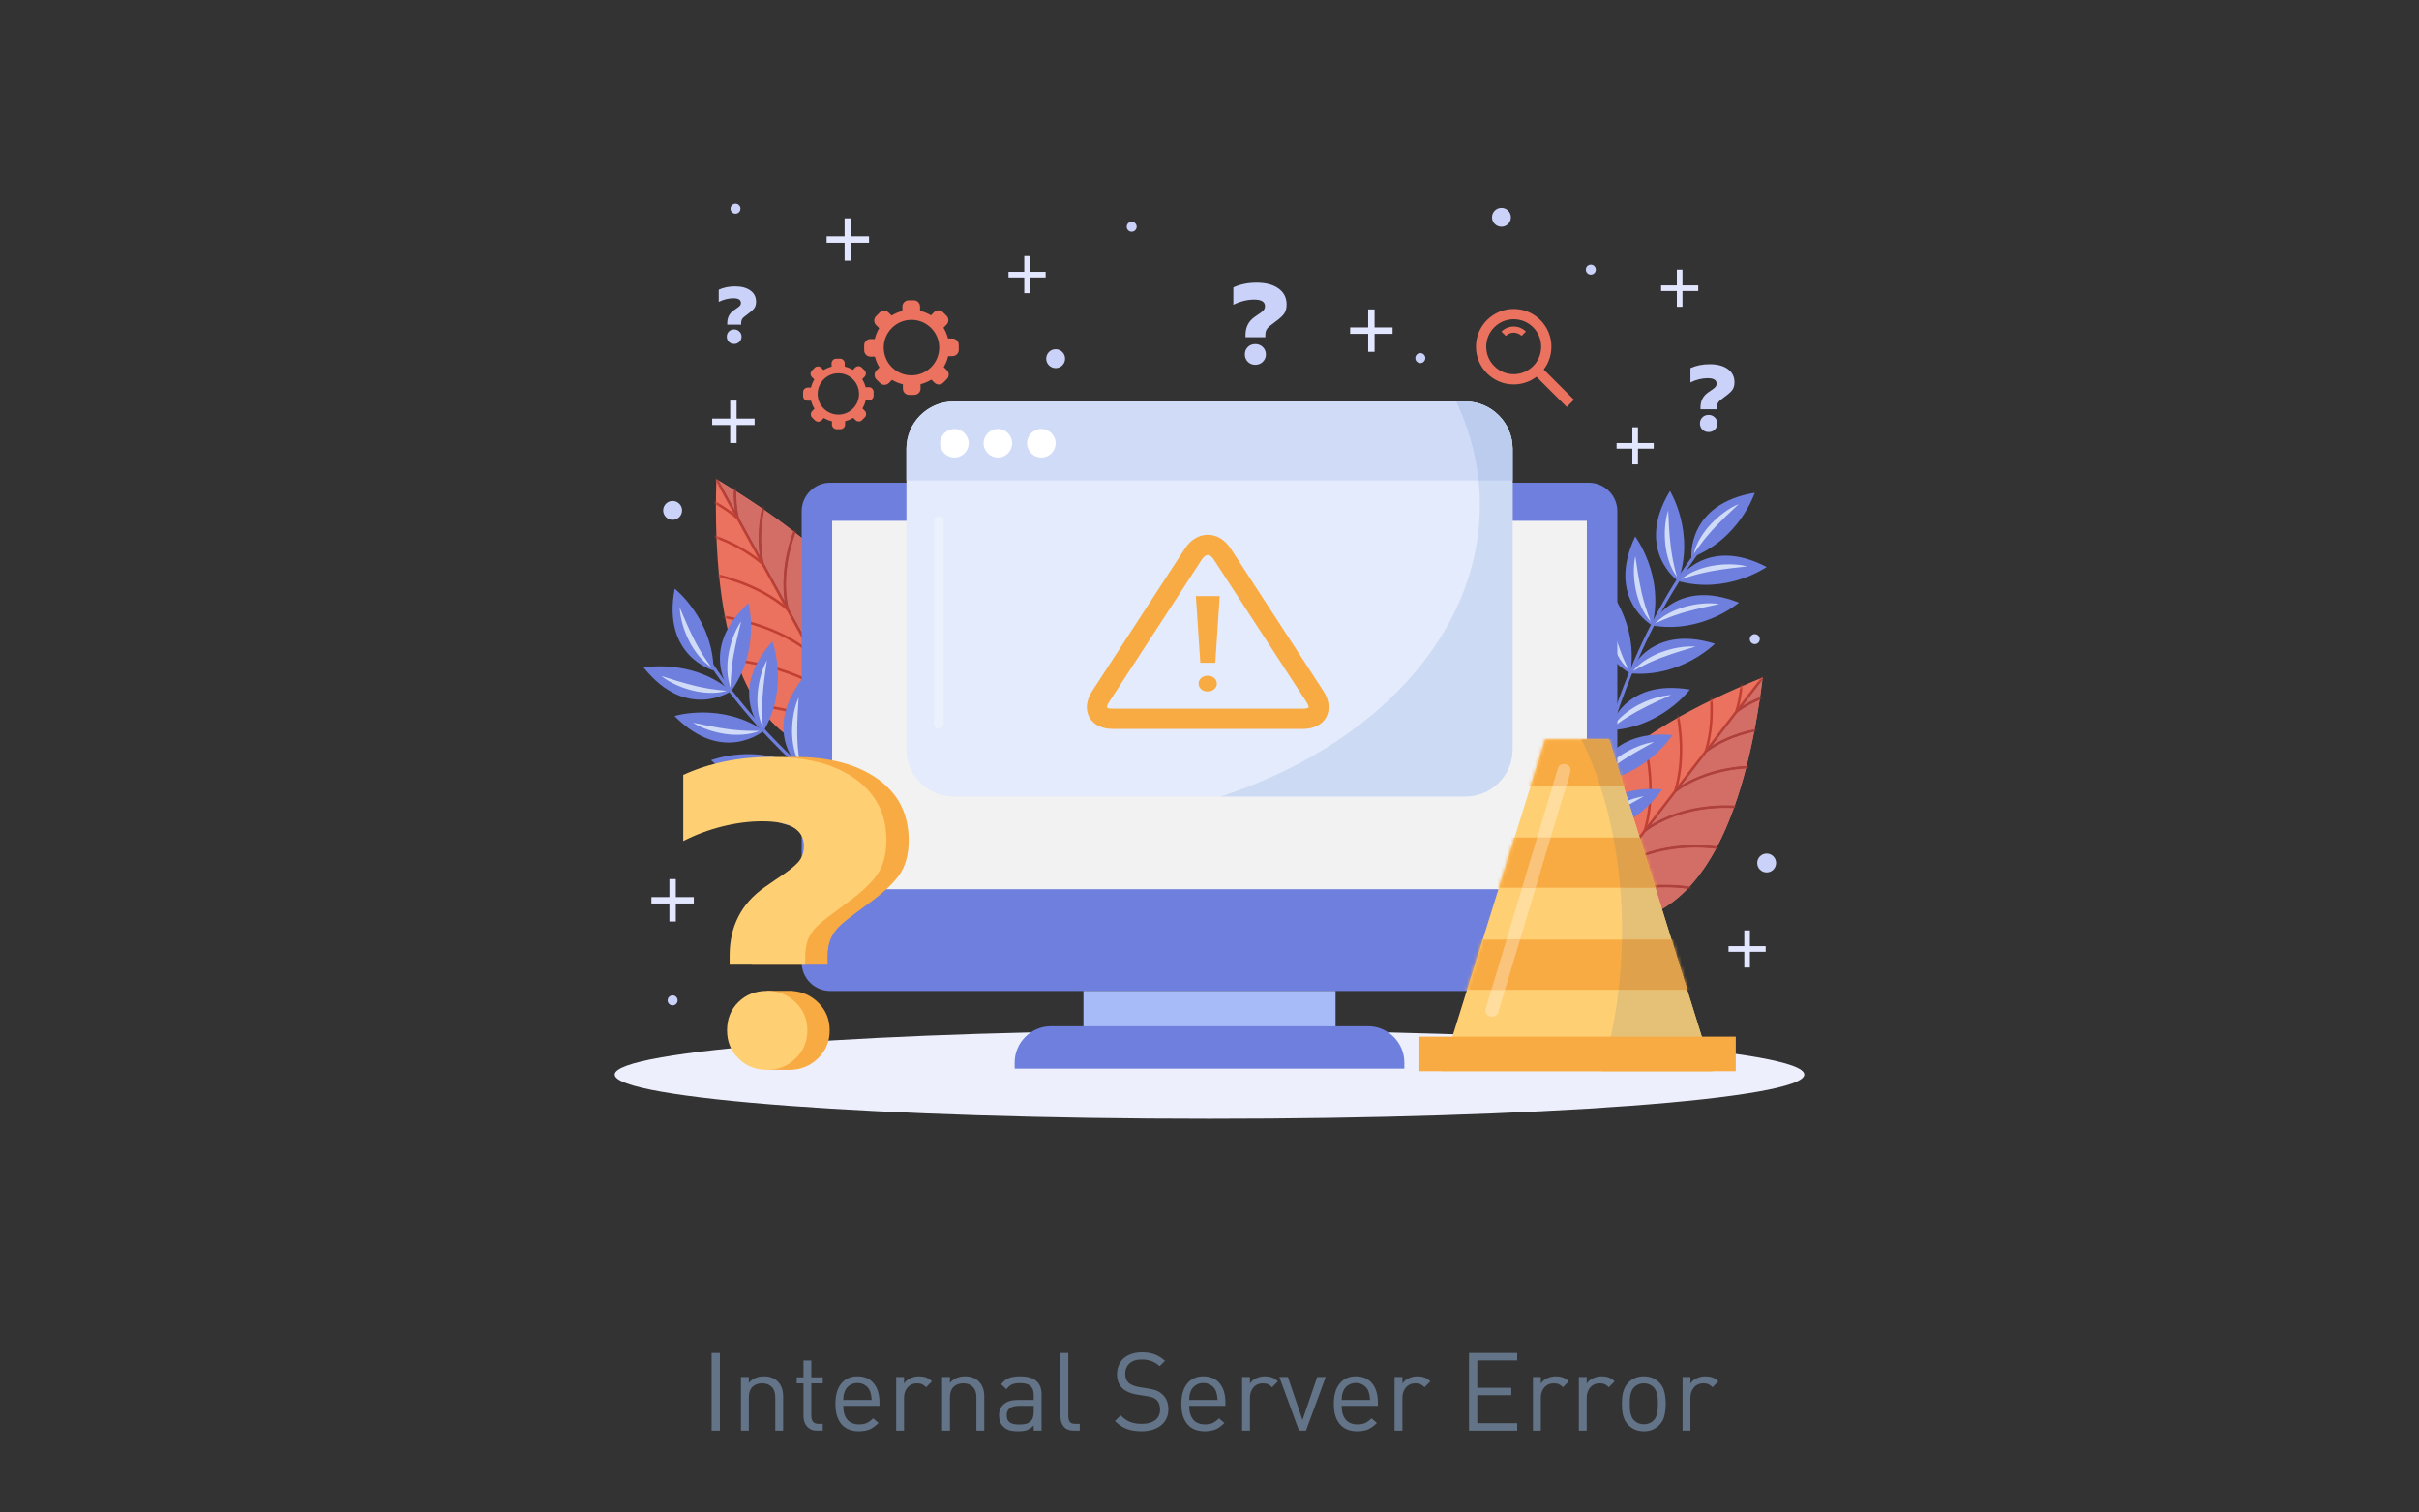 <svg width="710" height="444" viewBox="0 0 710 444" fill="none" xmlns="http://www.w3.org/2000/svg">
<rect x="0" y="0" width="710" height="444" fill="#333333" stroke="none"/>
<path d="M408.733 96.127H403.449V90.844H401.569V96.127H396.286V98.007H401.569V103.29H403.449V98.007H408.733V96.127Z" fill="#E2E6FF"/>
<path d="M485.387 130.06H480.759V125.433H479.111V130.06H474.483V131.708H479.111V136.336H480.759V131.708H485.387V130.06Z" fill="#E2E6FF"/>
<path d="M306.904 79.812H302.275V75.184H300.628V79.812H296V81.459H300.628V86.087H302.275V81.459H306.904V79.812Z" fill="#E2E6FF"/>
<path d="M221.483 122.889H216.2V117.606H214.319V122.889H209.037V124.769H214.319V130.053H216.2V124.769H221.483V122.889Z" fill="#E2E6FF"/>
<path d="M498.451 83.801H493.822V79.172H492.175V83.801H487.546V85.448H492.175V90.077H493.822V85.448H498.451V83.801Z" fill="#E2E6FF"/>
<path d="M255.064 69.389H249.781V64.107H247.901V69.389H242.617V71.27H247.901V76.553H249.781V71.27H255.064V69.389Z" fill="#E2E6FF"/>
<path d="M518.242 277.768H513.613V273.14H511.966V277.768H507.337V279.416H511.966V284.044H513.613V279.416H518.242V277.768Z" fill="#E2E6FF"/>
<path d="M203.642 263.364H198.358V258.081H196.478V263.364H191.195V265.244H196.478V270.527H198.358V265.244H203.642V263.364Z" fill="#E2E6FF"/>
<path d="M418.344 105.126C418.344 105.934 417.689 106.589 416.881 106.589C416.073 106.589 415.418 105.934 415.418 105.126C415.418 104.318 416.073 103.663 416.881 103.663C417.689 103.663 418.344 104.318 418.344 105.126Z" fill="#CAD2F9"/>
<path d="M443.461 63.804C443.461 65.335 442.221 66.575 440.69 66.575C439.159 66.575 437.919 65.335 437.919 63.804C437.919 62.274 439.159 61.034 440.69 61.034C442.221 61.034 443.461 62.274 443.461 63.804Z" fill="#CAD2F9"/>
<path d="M468.384 79.172C468.384 79.98 467.729 80.635 466.921 80.635C466.113 80.635 465.458 79.98 465.458 79.172C465.458 78.364 466.113 77.709 466.921 77.709C467.729 77.709 468.384 78.364 468.384 79.172Z" fill="#CAD2F9"/>
<path d="M516.508 187.635C516.508 188.443 515.852 189.098 515.045 189.098C514.236 189.098 513.582 188.443 513.582 187.635C513.582 186.826 514.236 186.172 515.045 186.172C515.852 186.172 516.508 186.826 516.508 187.635Z" fill="#CAD2F9"/>
<path d="M521.298 253.349C521.298 254.879 520.058 256.119 518.528 256.119C516.997 256.119 515.757 254.879 515.757 253.349C515.757 251.818 516.997 250.578 518.528 250.578C520.058 250.578 521.298 251.818 521.298 253.349Z" fill="#CAD2F9"/>
<path d="M312.613 105.3C312.613 106.83 311.373 108.071 309.843 108.071C308.312 108.071 307.072 106.83 307.072 105.3C307.072 103.77 308.312 102.529 309.843 102.529C311.373 102.529 312.613 103.77 312.613 105.3Z" fill="#CAD2F9"/>
<path d="M333.622 66.575C333.622 67.383 332.967 68.038 332.159 68.038C331.351 68.038 330.696 67.383 330.696 66.575C330.696 65.767 331.351 65.112 332.159 65.112C332.967 65.112 333.622 65.767 333.622 66.575Z" fill="#CAD2F9"/>
<path d="M217.331 61.28C217.331 62.088 216.676 62.744 215.868 62.744C215.06 62.744 214.405 62.088 214.405 61.28C214.405 60.473 215.06 59.817 215.868 59.817C216.676 59.817 217.331 60.473 217.331 61.28Z" fill="#CAD2F9"/>
<path d="M200.189 149.842C200.189 151.372 198.948 152.613 197.418 152.613C195.888 152.613 194.647 151.372 194.647 149.842C194.647 148.312 195.888 147.071 197.418 147.071C198.948 147.071 200.189 148.312 200.189 149.842Z" fill="#CAD2F9"/>
<path d="M198.881 293.689C198.881 294.497 198.226 295.152 197.418 295.152C196.61 295.152 195.955 294.497 195.955 293.689C195.955 292.881 196.61 292.226 197.418 292.226C198.226 292.226 198.881 292.881 198.881 293.689Z" fill="#CAD2F9"/>
<path d="M529.579 315.463C529.579 322.625 451.417 328.431 355 328.431C258.583 328.431 180.421 322.625 180.421 315.463C180.421 308.301 258.583 302.495 355 302.495C451.417 302.495 529.579 308.301 529.579 315.463Z" fill="#EDF0FC"/>
<path d="M517.372 198.888C432.595 233.086 464.012 268.253 464.012 268.253C464.012 268.253 506.059 289.601 517.372 198.888Z" fill="#EB725F"/>
<mask id="mask0_6138_3444" style="mask-type:luminance" maskUnits="userSpaceOnUse" x="458" y="198" width="60" height="73">
<path d="M517.372 198.888C432.595 233.086 464.012 268.253 464.012 268.253C464.012 268.253 506.059 289.601 517.372 198.888Z" fill="white"/>
</mask>
<g mask="url(#mask0_6138_3444)">
<path d="M456.297 278.885L455.714 278.436L520.359 194.403L520.943 194.853L456.297 278.885Z" fill="#C14033"/>
<path d="M464.048 268.376L464.428 267.147C469.634 250.342 461.209 230.912 461.124 230.718L461.796 230.421C461.882 230.614 470.067 249.482 465.443 266.295C468.821 263.921 481.552 256.449 502.139 261.439L501.966 262.154C478.225 256.399 465.15 267.421 465.021 267.534L464.048 268.376Z" fill="#C14033"/>
<path d="M473.018 256.716L473.399 255.485C478.605 238.682 470.179 219.252 470.094 219.057L470.766 218.761C470.851 218.954 479.038 237.821 474.413 254.634C477.791 252.261 490.522 244.788 511.108 249.779L510.936 250.494C487.195 244.738 474.119 255.761 473.991 255.873L473.018 256.716Z" fill="#C14033"/>
<path d="M481.988 245.054L482.369 243.825C487.574 227.021 479.15 207.592 479.065 207.397L479.737 207.1C479.822 207.293 488.008 226.161 483.385 242.974C486.761 240.6 499.493 233.128 520.08 238.119L519.906 238.833C496.165 233.078 483.09 244.101 482.961 244.212L481.988 245.054Z" fill="#C14033"/>
<path d="M490.959 233.395L491.339 232.165C496.545 215.36 488.12 195.931 488.035 195.737L488.708 195.439C488.793 195.632 496.978 214.5 492.354 231.313C495.732 228.939 508.463 221.467 529.05 226.458L528.877 227.172C505.136 221.417 492.061 232.44 491.932 232.552L490.959 233.395Z" fill="#C14033"/>
<path d="M499.929 221.734L500.31 220.504C505.516 203.7 497.09 184.27 497.005 184.076L497.677 183.779C497.763 183.972 505.949 202.84 501.324 219.653C504.702 217.28 517.433 209.806 538.019 214.797L537.847 215.512C514.107 209.756 501.031 220.779 500.902 220.891L499.929 221.734Z" fill="#C14033"/>
<path d="M508.899 210.073L509.28 208.843C514.486 192.039 506.061 172.609 505.975 172.415L506.648 172.119C506.733 172.312 514.919 191.179 510.295 207.992C513.673 205.619 526.403 198.146 546.99 203.136L546.818 203.852C523.076 198.095 510.001 209.118 509.872 209.23L508.899 210.073Z" fill="#C14033"/>
</g>
<path d="M487.795 266.865C490.28 265.444 492.811 263.511 495.306 260.921C495.514 260.705 495.721 260.486 495.928 260.261C498.578 257.386 501.179 253.754 503.638 249.184C503.761 248.955 503.885 248.719 504.008 248.487C505.722 245.217 507.361 241.484 508.895 237.223C508.981 236.984 509.067 236.743 509.153 236.501C510.32 233.189 511.423 229.566 512.448 225.606C512.513 225.357 512.575 225.112 512.639 224.86C513.432 221.729 514.177 218.394 514.867 214.835C514.917 214.576 514.967 214.316 515.016 214.056C515.534 211.327 516.02 208.46 516.469 205.47C516.512 205.189 516.553 204.91 516.595 204.626C516.834 202.995 517.064 201.322 517.282 199.612C517.312 199.369 517.342 199.132 517.372 198.888C511.928 242.545 499.365 260.247 487.795 266.865Z" fill="#E5ECF5"/>
<path d="M487.796 266.865L485.831 260.571C486.735 260.519 487.666 260.492 488.625 260.492C490.721 260.492 492.95 260.623 495.307 260.921C492.811 263.511 490.28 265.444 487.796 266.865ZM495.928 260.261C493.347 259.91 490.913 259.757 488.634 259.757C487.593 259.757 486.583 259.789 485.606 259.849L482.913 251.219C486.676 249.907 491.592 248.831 497.596 248.831C499.501 248.831 501.517 248.94 503.638 249.184C501.179 253.754 498.578 257.386 495.928 260.261ZM482.694 250.52L481.374 246.288L482.987 244.19C483.511 243.755 491.72 237.17 506.566 237.17C507.326 237.17 508.101 237.188 508.895 237.223C507.361 241.484 505.722 245.217 504.008 248.487C501.755 248.216 499.62 248.097 497.604 248.097C491.521 248.097 486.527 249.187 482.694 250.52ZM484.483 242.246L491.957 232.531C492.435 232.134 499.545 226.422 512.448 225.606C511.423 229.566 510.32 233.189 509.153 236.501C508.273 236.457 507.413 236.436 506.574 236.436C495.356 236.436 487.84 240.145 484.483 242.246ZM493.453 230.586L500.929 220.868C501.334 220.532 506.131 216.687 514.867 214.835C514.177 218.394 513.433 221.729 512.639 224.86C503.021 225.422 496.513 228.671 493.453 230.586ZM502.424 218.925L509.9 209.207C510.175 208.98 512.409 207.187 516.47 205.47C516.02 208.46 515.534 211.327 515.016 214.056C508.97 215.295 504.721 217.486 502.424 218.925ZM511.394 207.265L517.282 199.612C517.064 201.322 516.834 202.995 516.595 204.626C514.34 205.549 512.599 206.51 511.394 207.265Z" fill="#D36E66"/>
<path d="M481.374 246.288L481.239 245.858L482.077 244.77L481.988 245.054L482.961 244.212C482.964 244.21 482.973 244.202 482.987 244.19L481.374 246.288ZM483.544 242.863L491.047 233.109L490.959 233.394L491.932 232.552C491.935 232.549 491.943 232.542 491.957 232.531L484.483 242.246C484.122 242.473 483.809 242.68 483.544 242.863ZM492.514 231.202L500.017 221.449L499.929 221.734L500.902 220.891C500.905 220.888 500.914 220.88 500.929 220.868L493.453 230.585C493.092 230.812 492.779 231.019 492.514 231.202ZM501.485 219.541L508.987 209.789L508.899 210.073L509.872 209.23C509.875 209.228 509.884 209.22 509.9 209.207L502.424 218.925C502.063 219.151 501.75 219.359 501.485 219.541ZM510.455 207.881L517.372 198.888C517.342 199.132 517.312 199.369 517.282 199.612L511.394 207.265C511.033 207.491 510.719 207.699 510.455 207.881Z" fill="#AD413E"/>
<path d="M495.307 260.921C492.95 260.623 490.721 260.491 488.625 260.491C487.666 260.491 486.735 260.519 485.831 260.571L485.606 259.849C486.583 259.788 487.593 259.757 488.634 259.757C490.913 259.757 493.347 259.91 495.928 260.261C495.721 260.486 495.514 260.705 495.307 260.921Z" fill="#AD413E"/>
<path d="M482.912 251.219L482.694 250.52C486.527 249.187 491.521 248.097 497.604 248.097C499.62 248.097 501.755 248.216 504.008 248.487C503.885 248.719 503.761 248.955 503.638 249.183C501.516 248.94 499.501 248.831 497.596 248.831C491.592 248.831 486.676 249.907 482.912 251.219Z" fill="#AD413E"/>
<path d="M481.988 245.054L482.076 244.77L483.544 242.863C483.808 242.68 484.122 242.473 484.483 242.246C487.84 240.145 495.356 236.436 506.574 236.436C507.413 236.436 508.273 236.457 509.153 236.501C509.067 236.743 508.981 236.984 508.895 237.223C508.101 237.188 507.326 237.17 506.566 237.17C491.72 237.17 483.511 243.755 482.987 244.19C482.972 244.202 482.964 244.21 482.961 244.212L481.988 245.054Z" fill="#AD413E"/>
<path d="M490.959 233.395L491.047 233.11L492.514 231.202C492.779 231.02 493.092 230.812 493.453 230.586C496.513 228.671 503.021 225.422 512.639 224.86C512.575 225.112 512.513 225.357 512.448 225.606C499.545 226.422 492.435 232.134 491.957 232.531C491.943 232.543 491.935 232.549 491.932 232.552L490.959 233.395Z" fill="#AD413E"/>
<path d="M499.929 221.734L500.017 221.449L501.485 219.541C501.75 219.359 502.063 219.151 502.424 218.925C504.722 217.486 508.97 215.295 515.016 214.056C514.967 214.316 514.917 214.576 514.867 214.835C506.131 216.687 501.334 220.532 500.929 220.868C500.914 220.88 500.905 220.888 500.902 220.891L499.929 221.734Z" fill="#AD413E"/>
<path d="M508.899 210.073L508.987 209.789L510.455 207.881C510.719 207.699 511.032 207.492 511.393 207.265C512.599 206.51 514.34 205.549 516.595 204.626C516.553 204.91 516.512 205.189 516.47 205.47C512.409 207.187 510.174 208.98 509.9 209.207C509.884 209.22 509.875 209.228 509.872 209.23L508.899 210.073Z" fill="#AD413E"/>
<path d="M210.257 140.698C207.363 235.103 253.685 220.005 253.685 220.005C253.685 220.005 291.356 189.108 210.257 140.698Z" fill="#EB725F"/>
<mask id="mask1_6138_3444" style="mask-type:luminance" maskUnits="userSpaceOnUse" x="210" y="140" width="53" height="81">
<path d="M210.257 140.698C207.363 235.103 253.685 220.005 253.685 220.005C253.685 220.005 291.356 189.108 210.257 140.698Z" fill="white"/>
</mask>
<g mask="url(#mask1_6138_3444)">
<path d="M260.535 231.722L259.869 232.087L207.256 136.009L207.923 135.644L260.535 231.722Z" fill="#C14033"/>
<path d="M253.817 220.022L252.812 219.151C239.081 207.242 217.201 207.134 216.982 207.134L216.981 206.375C217.198 206.374 238.448 206.475 252.429 217.837C251.588 213.655 249.811 198.508 263.089 181.11L263.694 181.57C248.381 201.634 253.372 218.583 253.424 218.752L253.817 220.022Z" fill="#C14033"/>
<path d="M246.517 206.69L245.511 205.819C231.78 193.91 209.9 193.802 209.681 193.802L209.68 193.043C209.898 193.042 231.147 193.143 245.128 204.505C244.287 200.323 242.511 185.175 255.789 167.777L256.393 168.238C241.081 188.302 246.071 205.251 246.124 205.419L246.517 206.69Z" fill="#C14033"/>
<path d="M239.216 193.359L238.211 192.488C224.48 180.578 202.6 180.471 202.38 180.471L202.379 179.711C202.597 179.71 223.846 179.811 237.827 191.173C236.986 186.991 235.21 171.843 248.488 154.445L249.093 154.906C233.78 174.97 238.771 191.919 238.823 192.087L239.216 193.359Z" fill="#C14033"/>
<path d="M231.915 180.027L230.91 179.155C217.179 167.246 195.299 167.138 195.08 167.138L195.079 166.379C195.297 166.379 216.546 166.478 230.527 177.841C229.686 173.659 227.909 158.512 241.188 141.113L241.792 141.574C226.479 161.638 231.47 178.586 231.522 178.755L231.915 180.027Z" fill="#C14033"/>
<path d="M224.615 166.695L223.609 165.823C209.879 153.914 187.998 153.807 187.779 153.807L187.778 153.047C187.996 153.046 209.245 153.146 223.226 164.51C222.385 160.328 220.609 145.18 233.887 127.781L234.491 128.243C219.179 148.306 224.17 165.255 224.222 165.424L224.615 166.695Z" fill="#C14033"/>
<path d="M217.314 153.363L216.309 152.491C202.578 140.582 180.698 140.475 180.478 140.475L180.477 139.715C180.695 139.715 201.944 139.814 215.925 151.178C215.084 146.996 213.308 131.848 226.586 114.449L227.191 114.911C211.878 134.974 216.869 151.923 216.921 152.092L217.314 153.363Z" fill="#C14033"/>
</g>
<path d="M235.297 185.633L231.513 178.722C231.335 178.102 228.889 169.004 233.481 156.463C234.098 156.949 234.704 157.433 235.297 157.915V185.633ZM230.295 176.499L224.212 165.39C224.066 164.88 222.416 158.741 224.298 149.697C227.378 151.829 230.223 153.92 232.854 155.972C229.388 165.304 229.755 172.81 230.295 176.499ZM222.995 163.167L216.911 152.059C216.814 151.721 216.042 148.858 216.107 144.288C218.748 145.957 221.257 147.609 223.623 149.232C222.281 155.468 222.589 160.396 222.995 163.167ZM215.694 149.836L210.902 141.085C212.429 142.001 213.917 142.914 215.36 143.819C215.296 146.336 215.481 148.382 215.694 149.836Z" fill="#D36E66"/>
<path d="M235.297 186.425L231.683 179.825L231.915 180.027L231.522 178.755C231.521 178.751 231.518 178.741 231.513 178.722L235.297 185.633V186.425ZM230.488 177.642L224.382 166.493L224.615 166.695L224.222 165.424C224.221 165.42 224.217 165.409 224.212 165.391L230.295 176.499C230.359 176.935 230.425 177.317 230.488 177.642ZM223.187 164.311L217.081 153.161L217.314 153.363L216.921 152.092C216.92 152.088 216.917 152.078 216.912 152.059L222.995 163.168C223.059 163.603 223.125 163.985 223.187 164.311ZM215.886 150.979L210.257 140.698C210.474 140.828 210.686 140.955 210.902 141.085L215.694 149.836C215.758 150.27 215.824 150.653 215.886 150.979Z" fill="#AD413E"/>
<path d="M231.915 180.027L231.683 179.825L230.488 177.642C230.425 177.317 230.359 176.935 230.295 176.499C229.756 172.81 229.388 165.304 232.854 155.972C233.066 156.137 233.272 156.298 233.481 156.463C228.89 169.004 231.335 178.102 231.513 178.722C231.518 178.741 231.521 178.751 231.522 178.755L231.915 180.027Z" fill="#AD413E"/>
<path d="M224.615 166.695L224.382 166.492L223.187 164.31C223.125 163.985 223.059 163.603 222.995 163.167C222.589 160.396 222.282 155.468 223.623 149.232C223.849 149.387 224.074 149.542 224.298 149.697C222.416 158.741 224.066 164.88 224.212 165.39C224.217 165.409 224.221 165.42 224.222 165.424L224.615 166.695Z" fill="#AD413E"/>
<path d="M217.314 153.363L217.081 153.161L215.886 150.979C215.824 150.653 215.758 150.27 215.694 149.836C215.482 148.382 215.296 146.336 215.36 143.819C215.611 143.976 215.859 144.132 216.107 144.288C216.042 148.858 216.815 151.721 216.912 152.059C216.917 152.078 216.92 152.088 216.921 152.092L217.314 153.363Z" fill="#AD413E"/>
<path d="M202.779 185.611C203.603 187.418 204.617 189.153 205.629 190.858C208.43 195.583 211.603 200.088 214.986 204.413C220.236 211.125 226.033 217.406 232.209 223.273C240.429 231.083 249.342 238.152 258.733 244.501C270.42 252.401 282.846 259.188 295.721 264.943C297.491 265.735 299.27 266.505 301.056 267.259C301.619 267.497 301.995 266.624 301.431 266.386C288.095 260.759 275.194 254.083 263.038 246.214C253.317 239.921 244.071 232.877 235.52 225.063C229.014 219.118 222.907 212.726 217.361 205.873C213.694 201.342 210.258 196.608 207.205 191.639C206.336 190.225 205.497 188.791 204.713 187.328C204.367 186.683 204.089 185.962 203.701 185.343L203.662 185.258C203.408 184.703 202.525 185.053 202.779 185.611Z" fill="#6E7FDD"/>
<path d="M209.454 196.854C209.454 196.854 194.21 192.77 198.034 172.831C198.034 172.831 209.279 181.685 209.454 196.854Z" fill="#6E7FDD"/>
<path d="M199.512 178.378C200.835 181.48 202.09 184.496 203.569 187.411L204.116 188.506L204.707 189.576C205.084 190.3 205.519 190.989 205.929 191.696C206.769 193.105 207.724 194.426 208.688 195.828C207.286 194.886 206.018 193.714 204.96 192.382C203.897 191.054 202.969 189.613 202.212 188.094C201.467 186.569 200.827 184.995 200.367 183.367C199.904 181.743 199.566 180.074 199.512 178.378Z" fill="#D0DBF7"/>
<path d="M214.407 203.159C214.407 203.159 204.663 190.744 219.686 177.089C219.686 177.089 223.369 190.92 214.407 203.159Z" fill="#6E7FDD"/>
<path d="M217.54 182.414C216.738 185.688 215.931 188.855 215.365 192.075L215.146 193.279L214.976 194.488C214.844 195.293 214.778 196.106 214.681 196.918C214.508 198.548 214.479 200.179 214.409 201.878C213.854 200.283 213.542 198.585 213.496 196.885C213.441 195.184 213.563 193.475 213.87 191.806C214.189 190.139 214.622 188.495 215.231 186.917C215.835 185.34 216.565 183.803 217.54 182.414Z" fill="#D0DBF7"/>
<path d="M214.62 202.894C214.62 202.894 201.622 211.843 188.931 195.997C188.931 195.997 202.965 193.184 214.62 202.894Z" fill="#6E7FDD"/>
<path d="M194.111 198.472C197.33 199.477 200.44 200.48 203.618 201.246L204.805 201.54L206.003 201.784C206.798 201.967 207.605 202.082 208.409 202.231C210.026 202.505 211.651 202.636 213.342 202.811C211.716 203.266 210.002 203.472 208.302 203.412C206.601 203.36 204.903 203.13 203.257 202.721C201.612 202.299 199.999 201.764 198.461 201.057C196.926 200.356 195.437 199.531 194.111 198.472Z" fill="#D0DBF7"/>
<path d="M224.035 214.808C224.035 214.808 213.107 203.421 226.701 188.342C226.701 188.342 231.739 201.739 224.035 214.808Z" fill="#6E7FDD"/>
<path d="M225.094 193.853C224.621 197.193 224.133 200.423 223.889 203.682L223.79 204.902L223.742 206.123C223.689 206.937 223.705 207.752 223.689 208.571C223.679 210.211 223.811 211.836 223.91 213.533C223.199 212.001 222.721 210.342 222.506 208.655C222.283 206.969 222.236 205.256 222.374 203.565C222.526 201.874 222.794 200.195 223.244 198.564C223.688 196.935 224.262 195.334 225.094 193.853Z" fill="#D0DBF7"/>
<path d="M224.222 214.523C224.222 214.523 212.175 224.718 197.975 210.21C197.975 210.21 211.66 206.019 224.222 214.523Z" fill="#6E7FDD"/>
<path d="M203.375 212.158C206.678 212.839 209.871 213.527 213.11 213.975L214.32 214.149L215.537 214.274C216.346 214.376 217.16 214.412 217.975 214.479C219.611 214.591 221.242 214.56 222.941 214.568C221.369 215.182 219.683 215.556 217.986 215.665C216.288 215.782 214.576 215.723 212.896 215.478C211.219 215.221 209.56 214.85 207.961 214.299C206.362 213.754 204.799 213.08 203.375 212.158Z" fill="#D0DBF7"/>
<path d="M235.02 225.712C235.02 225.712 223.226 215.226 235.585 199.119C235.585 199.119 241.666 212.076 235.02 225.712Z" fill="#6E7FDD"/>
<path d="M234.418 204.741C234.21 208.106 233.979 211.365 233.994 214.634L233.992 215.858L234.041 217.08C234.053 217.895 234.133 218.707 234.181 219.523C234.301 221.158 234.562 222.768 234.795 224.452C233.965 222.982 233.356 221.365 233.009 219.7C232.653 218.037 232.47 216.333 232.475 214.635C232.493 212.938 232.627 211.244 232.946 209.583C233.26 207.923 233.706 206.282 234.418 204.741Z" fill="#D0DBF7"/>
<path d="M235.184 225.415C235.184 225.415 223.982 236.531 208.678 223.191C208.678 223.191 221.988 217.93 235.184 225.415Z" fill="#6E7FDD"/>
<path d="M214.215 224.705C217.562 225.123 220.799 225.557 224.063 225.747L225.284 225.826L226.506 225.853C227.321 225.892 228.135 225.862 228.953 225.864C230.593 225.848 232.216 225.687 233.911 225.56C232.392 226.297 230.741 226.803 229.057 227.046C227.375 227.297 225.663 227.374 223.97 227.263C222.276 227.139 220.594 226.899 218.956 226.477C217.319 226.06 215.708 225.513 214.215 224.705Z" fill="#D0DBF7"/>
<path d="M248.685 237.087C248.685 237.087 235.59 228.278 245.676 210.659C245.676 210.659 253.441 222.682 248.685 237.087Z" fill="#6E7FDD"/>
<path d="M245.274 216.386C245.52 219.749 245.728 223.009 246.181 226.246L246.344 227.46L246.556 228.663C246.677 229.47 246.866 230.263 247.023 231.065C247.361 232.67 247.835 234.23 248.292 235.868C247.272 234.522 246.453 233.002 245.885 231.399C245.309 229.798 244.899 228.134 244.676 226.452C244.466 224.768 244.371 223.071 244.466 221.381C244.554 219.695 244.775 218.008 245.274 216.386Z" fill="#D0DBF7"/>
<path d="M248.807 236.769C248.807 236.769 239.198 249.289 222.242 238.123C222.242 238.123 234.727 231.124 248.807 236.769Z" fill="#6E7FDD"/>
<path d="M227.933 238.881C231.305 238.846 234.572 238.841 237.831 238.591L239.052 238.505L240.267 238.369C241.079 238.298 241.882 238.159 242.693 238.053C244.316 237.815 245.903 237.438 247.565 237.085C246.159 238.019 244.59 238.742 242.955 239.209C241.322 239.684 239.636 239.988 237.942 240.107C236.248 240.21 234.549 240.2 232.868 240C231.191 239.807 229.521 239.481 227.933 238.881Z" fill="#D0DBF7"/>
<path d="M261.544 246.196C261.544 246.196 247.784 238.468 256.421 220.096C256.421 220.096 265.127 231.456 261.544 246.196Z" fill="#6E7FDD"/>
<path d="M256.481 225.836C256.996 229.169 257.466 232.401 258.178 235.592L258.437 236.789L258.745 237.971C258.931 238.765 259.182 239.541 259.404 240.328C259.87 241.9 260.468 243.417 261.056 245.013C259.931 243.753 258.991 242.304 258.296 240.751C257.594 239.202 257.052 237.578 256.694 235.918C256.349 234.256 256.119 232.572 256.076 230.88C256.028 229.193 256.113 227.493 256.481 225.836Z" fill="#D0DBF7"/>
<path d="M261.64 245.87C261.64 245.87 253.069 259.12 235.271 249.354C235.271 249.354 247.152 241.374 261.64 245.87Z" fill="#6E7FDD"/>
<path d="M241.004 249.652C244.362 249.346 247.618 249.079 250.847 248.569L252.057 248.384L253.256 248.151C254.061 248.014 254.85 247.811 255.65 247.64C257.248 247.273 258.799 246.77 260.428 246.284C259.101 247.328 257.596 248.175 256.004 248.771C254.413 249.376 252.758 249.816 251.079 250.069C249.399 250.31 247.704 250.435 246.013 250.372C244.325 250.313 242.635 250.122 241.004 249.652Z" fill="#D0DBF7"/>
<path d="M275.481 254.532C275.481 254.532 261.721 246.805 270.357 228.432C270.357 228.432 279.064 239.792 275.481 254.532Z" fill="#6E7FDD"/>
<path d="M270.418 234.172C270.932 237.505 271.402 240.738 272.114 243.929L272.373 245.124L272.682 246.308C272.868 247.102 273.119 247.877 273.341 248.664C273.807 250.237 274.405 251.754 274.992 253.349C273.868 252.09 272.928 250.64 272.233 249.088C271.531 247.539 270.988 245.913 270.631 244.254C270.286 242.592 270.055 240.908 270.013 239.217C269.966 237.529 270.05 235.83 270.418 234.172Z" fill="#D0DBF7"/>
<path d="M275.577 254.206C275.577 254.206 267.006 267.458 249.207 257.69C249.207 257.69 261.089 249.71 275.577 254.206Z" fill="#6E7FDD"/>
<path d="M254.941 257.989C258.299 257.683 261.555 257.416 264.783 256.904L265.993 256.721L267.193 256.486C267.997 256.351 268.787 256.148 269.587 255.976C271.185 255.609 272.736 255.107 274.365 254.621C273.039 255.664 271.533 256.512 269.941 257.108C268.351 257.713 266.695 258.152 265.016 258.406C263.336 258.646 261.641 258.771 259.95 258.708C258.262 258.65 256.572 258.459 254.941 257.989Z" fill="#D0DBF7"/>
<path d="M504.69 153.534C503.279 154.931 502.001 156.483 500.75 158.021C497.284 162.283 494.152 166.816 491.261 171.484C486.776 178.729 482.884 186.339 479.511 194.161C475.022 204.573 471.465 215.38 468.752 226.386C465.373 240.081 463.296 254.087 462.342 268.157C462.21 270.092 462.102 272.028 462.012 273.964C461.984 274.574 462.932 274.626 462.961 274.014C463.635 259.556 465.444 245.143 468.631 231.018C471.178 219.72 474.595 208.61 478.975 197.887C482.307 189.728 486.196 181.789 490.712 174.218C493.698 169.211 496.952 164.352 500.561 159.77C501.589 158.467 502.645 157.184 503.747 155.942C504.232 155.394 504.814 154.885 505.26 154.307L505.326 154.241C505.76 153.811 505.126 153.104 504.69 153.534Z" fill="#6E7FDD"/>
<path d="M496.445 163.682C496.445 163.682 495.013 147.965 515.044 144.667C515.044 144.667 510.621 158.278 496.445 163.682Z" fill="#6E7FDD"/>
<path d="M510.349 147.97C507.896 150.283 505.498 152.503 503.274 154.898L502.435 155.789L501.635 156.714C501.086 157.317 500.589 157.964 500.067 158.592C499.036 159.868 498.125 161.22 497.143 162.608C497.543 160.967 498.205 159.372 499.09 157.92C499.968 156.464 501 155.095 502.164 153.86C503.338 152.634 504.595 151.489 505.964 150.496C507.328 149.5 508.776 148.607 510.349 147.97Z" fill="#D0DBF7"/>
<path d="M492.239 170.508C492.239 170.508 500.524 157.075 518.528 166.458C518.528 166.458 506.821 174.691 492.239 170.508Z" fill="#6E7FDD"/>
<path d="M512.79 166.283C509.438 166.66 506.189 166.997 502.972 167.578L501.766 167.787L500.572 168.047C499.77 168.2 498.986 168.42 498.19 168.609C496.599 169.01 495.06 169.545 493.442 170.067C494.746 168.994 496.232 168.116 497.812 167.485C499.389 166.847 501.035 166.372 502.708 166.082C504.383 165.806 506.074 165.644 507.766 165.671C509.454 165.693 511.149 165.847 512.79 166.283Z" fill="#D0DBF7"/>
<path d="M492.561 170.616C492.561 170.616 479.673 161.509 490.161 144.126C490.161 144.126 497.647 156.324 492.561 170.616Z" fill="#6E7FDD"/>
<path d="M489.627 149.842C489.795 153.21 489.929 156.474 490.307 159.722L490.442 160.938L490.626 162.146C490.729 162.955 490.899 163.753 491.038 164.558C491.339 166.17 491.778 167.74 492.197 169.388C491.208 168.02 490.423 166.481 489.892 164.865C489.354 163.252 488.983 161.58 488.798 159.892C488.627 158.203 488.572 156.504 488.704 154.818C488.831 153.134 489.091 151.453 489.627 149.842Z" fill="#D0DBF7"/>
<path d="M484.632 183.567C484.632 183.567 491.544 169.379 510.389 176.928C510.389 176.928 499.557 186.282 484.632 183.567Z" fill="#6E7FDD"/>
<path d="M504.663 177.322C501.365 178.032 498.166 178.69 495.022 179.586L493.843 179.916L492.68 180.292C491.898 180.524 491.139 180.82 490.366 181.087C488.824 181.645 487.344 182.33 485.786 183.01C486.977 181.813 488.369 180.79 489.879 180.007C491.384 179.215 492.975 178.579 494.61 178.124C496.249 177.683 497.917 177.354 499.604 177.214C501.285 177.067 502.987 177.053 504.663 177.322Z" fill="#D0DBF7"/>
<path d="M484.964 183.643C484.964 183.643 471.235 175.86 479.945 157.522C479.945 157.522 488.606 168.918 484.964 183.643Z" fill="#6E7FDD"/>
<path d="M479.983 163.262C480.484 166.598 480.941 169.832 481.64 173.025L481.895 174.222L482.197 175.407C482.38 176.202 482.629 176.978 482.848 177.766C483.307 179.341 483.899 180.86 484.48 182.457C483.36 181.194 482.427 179.741 481.738 178.186C481.042 176.634 480.506 175.007 480.155 173.345C479.817 171.683 479.593 169.998 479.558 168.306C479.518 166.617 479.609 164.919 479.983 163.262Z" fill="#D0DBF7"/>
<path d="M478.193 197.643C478.193 197.643 483.961 182.952 503.344 188.987C503.344 188.987 493.285 199.169 478.193 197.643Z" fill="#6E7FDD"/>
<path d="M497.667 189.834C494.436 190.801 491.298 191.71 488.235 192.853L487.086 193.274L485.956 193.741C485.196 194.034 484.462 194.389 483.712 194.717C482.219 195.395 480.798 196.195 479.299 196.995C480.391 195.708 481.698 194.579 483.14 193.678C484.579 192.77 486.115 192.01 487.708 191.427C489.308 190.858 490.944 190.398 492.613 190.125C494.279 189.847 495.974 189.698 497.667 189.834Z" fill="#D0DBF7"/>
<path d="M478.529 197.692C478.529 197.692 464.228 191.019 471.46 172.05C471.46 172.05 480.995 182.724 478.529 197.692Z" fill="#6E7FDD"/>
<path d="M471.952 177.769C472.716 181.055 473.426 184.243 474.375 187.371L474.724 188.544L475.12 189.701C475.366 190.479 475.674 191.233 475.954 192.001C476.537 193.534 477.247 195.001 477.952 196.548C476.737 195.377 475.691 194.003 474.882 192.507C474.065 191.015 473.402 189.434 472.921 187.807C472.453 186.176 472.095 184.513 471.927 182.83C471.753 181.15 471.709 179.45 471.952 177.769Z" fill="#D0DBF7"/>
<path d="M472.238 214.395C472.238 214.395 475.982 199.063 496 202.442C496 202.442 487.399 213.882 472.238 214.395Z" fill="#6E7FDD"/>
<path d="M490.487 204.044C487.416 205.436 484.429 206.757 481.547 208.301L480.465 208.872L479.407 209.487C478.693 209.879 478.014 210.33 477.314 210.756C475.925 211.627 474.625 212.611 473.247 213.606C474.157 212.184 475.3 210.889 476.609 209.803C477.912 208.709 479.332 207.75 480.834 206.959C482.343 206.18 483.901 205.505 485.519 205.01C487.133 204.511 488.793 204.135 490.487 204.044Z" fill="#D0DBF7"/>
<path d="M472.578 214.4C472.578 214.4 457.51 209.706 462.133 189.937C462.133 189.937 473.013 199.236 472.578 214.4Z" fill="#6E7FDD"/>
<path d="M463.386 195.539C464.584 198.692 465.717 201.756 467.078 204.729L467.58 205.845L468.128 206.937C468.475 207.675 468.882 208.381 469.263 209.105C470.046 210.546 470.947 211.905 471.853 213.344C470.491 212.346 469.27 211.124 468.267 209.75C467.258 208.381 466.389 206.904 465.694 205.356C465.011 203.802 464.435 202.203 464.041 200.558C463.643 198.916 463.372 197.237 463.386 195.539Z" fill="#D0DBF7"/>
<path d="M468.131 229.609C468.131 229.609 470.63 214.026 490.856 215.785C490.856 215.785 483.202 227.88 468.131 229.609Z" fill="#6E7FDD"/>
<path d="M485.489 217.824C482.539 219.46 479.668 221.017 476.92 222.787L475.887 223.443L474.883 224.141C474.202 224.59 473.562 225.094 472.9 225.573C471.584 226.554 470.368 227.639 469.073 228.741C469.866 227.251 470.902 225.868 472.119 224.68C473.33 223.486 474.668 222.415 476.101 221.507C477.542 220.609 479.043 219.812 480.615 219.187C482.184 218.559 483.807 218.052 485.489 217.824Z" fill="#D0DBF7"/>
<path d="M468.471 229.586C468.471 229.586 453.074 226.119 456.093 206.043C456.093 206.043 467.685 214.437 468.471 229.586Z" fill="#6E7FDD"/>
<path d="M457.792 211.526C459.24 214.572 460.616 217.536 462.21 220.389L462.801 221.461L463.434 222.506C463.84 223.214 464.302 223.885 464.741 224.575C465.637 225.949 466.644 227.231 467.663 228.592C466.225 227.707 464.91 226.588 463.8 225.298C462.684 224.015 461.699 222.613 460.882 221.126C460.076 219.632 459.373 218.084 458.849 216.475C458.32 214.872 457.915 213.22 457.792 211.526Z" fill="#D0DBF7"/>
<path d="M465.122 245.567C465.122 245.567 467.621 229.984 487.846 231.744C487.846 231.744 480.192 243.838 465.122 245.567Z" fill="#6E7FDD"/>
<path d="M482.479 233.783C479.53 235.418 476.659 236.976 473.91 238.746L472.878 239.402L471.874 240.099C471.193 240.548 470.552 241.052 469.889 241.532C468.575 242.512 467.358 243.597 466.063 244.699C466.857 243.209 467.893 241.827 469.11 240.639C470.32 239.445 471.659 238.374 473.092 237.465C474.533 236.568 476.033 235.77 477.606 235.146C479.174 234.518 480.798 234.011 482.479 233.783Z" fill="#D0DBF7"/>
<path d="M465.462 245.545C465.462 245.545 450.065 242.078 453.083 222.001C453.083 222.001 464.676 230.396 465.462 245.545Z" fill="#6E7FDD"/>
<path d="M454.783 227.485C456.231 230.531 457.605 233.494 459.201 236.348L459.791 237.419L460.425 238.464C460.831 239.172 461.293 239.843 461.731 240.534C462.627 241.908 463.634 243.189 464.654 244.551C463.216 243.666 461.901 242.546 460.791 241.257C459.674 239.974 458.69 238.572 457.872 237.084C457.067 235.59 456.364 234.043 455.839 232.434C455.31 230.831 454.905 229.178 454.783 227.485Z" fill="#D0DBF7"/>
<path d="M474.703 282.566C474.703 287.164 470.941 290.926 466.343 290.926H243.657C239.059 290.926 235.297 287.164 235.297 282.566V150.076C235.297 145.478 239.059 141.716 243.657 141.716H466.343C470.941 141.716 474.703 145.478 474.703 150.076V282.566Z" fill="#6E7FDD"/>
<path d="M244.244 261.052H465.755V152.903H244.244V261.052Z" fill="#F2F2F2"/>
<path d="M391.999 302.399H318.001V290.926H391.999V302.399Z" fill="#A7BBF9"/>
<path d="M412.192 313.72V311.943C412.192 306.078 407.394 301.279 401.529 301.279H308.471C302.606 301.279 297.808 306.078 297.808 311.943V313.72H412.192Z" fill="#6E7FDD"/>
<path d="M232.697 290.942V290.898H225.114V292.713C224.47 293.13 223.861 293.615 223.292 294.175C221.063 296.36 219.95 299.134 219.95 302.494C219.95 305.771 221.063 308.524 223.292 310.75C223.861 311.32 224.47 311.814 225.114 312.239V314.088H232.697V314.044C235.534 313.834 237.989 312.739 240.055 310.75C242.363 308.524 243.521 305.771 243.521 302.494C243.521 299.216 242.363 296.466 240.055 294.237C237.989 292.247 235.534 291.154 232.697 290.942Z" fill="#F9AB43"/>
<path d="M257.637 228.697C251.589 224.37 243.394 222.206 233.059 222.206C223.481 222.206 214.824 223.969 207.094 227.498V242.974C210.707 241.127 214.532 239.696 218.563 238.689C222.597 237.681 226.505 237.176 230.286 237.176C238.436 237.176 242.514 243.549 242.514 248.422C242.514 250.355 241.901 251.973 240.685 253.275C239.466 254.577 237.302 256.236 234.193 258.253L230.916 260.519C224.111 265.311 220.707 271.991 220.707 280.562V283.21H242.891V280.812C242.891 278.631 243.247 276.782 243.963 275.268C244.675 273.755 245.747 272.392 247.175 271.173C248.603 269.954 250.873 268.21 253.983 265.941C258.603 262.663 261.88 259.703 263.814 257.056C265.746 254.408 266.712 250.943 266.712 246.656C266.712 239.011 263.688 233.025 257.637 228.697Z" fill="#F9AB43"/>
<path d="M216.734 310.75C214.505 308.524 213.392 305.771 213.392 302.494C213.392 299.134 214.505 296.36 216.734 294.175C218.957 291.99 221.755 290.898 225.114 290.898C228.392 290.898 231.186 292.011 233.497 294.237C235.806 296.466 236.963 299.216 236.963 302.494C236.963 305.771 235.806 308.524 233.497 310.75C231.186 312.976 228.392 314.088 225.114 314.088C221.755 314.088 218.957 312.976 216.734 310.75ZM214.149 280.562C214.149 271.991 217.553 265.311 224.358 260.519L227.635 258.253C230.745 256.236 232.909 254.577 234.127 253.275C235.344 251.973 235.956 250.355 235.956 248.422C235.956 243.549 231.878 241.111 223.728 241.111C219.947 241.111 216.039 241.615 212.005 242.624C207.974 243.631 204.15 245.062 200.537 246.909V227.498C208.266 223.969 216.923 222.206 226.502 222.206C236.836 222.206 245.031 224.37 251.079 228.697C257.13 233.025 260.154 239.011 260.154 246.657C260.154 250.943 259.188 254.408 257.257 257.056C255.322 259.703 252.045 262.663 247.425 265.941C244.316 268.21 242.045 269.954 240.617 271.173C239.189 272.392 238.117 273.755 237.405 275.268C236.689 276.782 236.333 278.631 236.333 280.812V283.21H214.149V280.562Z" fill="#FFCF74"/>
<path d="M502.657 314.48H423.132L453.532 217.081H472.257L502.657 314.48Z" fill="#FFCF74"/>
<mask id="mask2_6138_3444" style="mask-type:luminance" maskUnits="userSpaceOnUse" x="423" y="217" width="80" height="98">
<path d="M502.657 314.48H423.132L453.532 217.081H472.257L502.657 314.48Z" fill="white"/>
</mask>
<g mask="url(#mask2_6138_3444)">
<path d="M412.708 290.581H513.082V275.845H412.708V290.581Z" fill="#F9AB43"/>
<path d="M412.708 260.615H513.082V245.878H412.708V260.615Z" fill="#F9AB43"/>
<path d="M412.708 230.648H513.082V215.913H412.708V230.648Z" fill="#F9AB43"/>
</g>
<path d="M502.657 314.48H470.081C472.383 307.099 474.087 299.068 475.078 290.581H495.198L502.657 314.48ZM490.599 275.845H476.053C476.067 274.982 476.075 274.115 476.075 273.244C476.075 268.953 475.895 264.738 475.549 260.615H485.845L490.599 275.845ZM481.246 245.878H473.539C472.52 240.551 471.212 235.456 469.646 230.648H476.492L481.246 245.878Z" fill="#E5C178"/>
<path d="M495.198 290.581H475.078C475.635 285.801 475.967 280.877 476.053 275.845H490.599L495.198 290.581Z" fill="#E0A14C"/>
<path d="M485.845 260.615H475.549C475.123 255.546 474.445 250.62 473.539 245.878H481.246L485.845 260.615Z" fill="#E0A14C"/>
<path d="M476.492 230.648H469.646C468.072 225.815 466.239 221.273 464.179 217.081H472.257L476.492 230.648Z" fill="#E0A14C"/>
<path d="M509.463 314.48H416.326V304.334H509.463V314.48Z" fill="#F9AB43"/>
<path d="M437.972 298.498C436.827 298.498 435.663 297.572 436.087 296.157L436.123 296.036C436.582 294.205 437.152 292.39 437.724 290.581H441.727C441.069 292.776 440.41 294.972 439.751 297.168C439.473 298.096 438.727 298.498 437.972 298.498ZM446.148 275.845H442.18C442.776 273.861 443.371 271.878 443.966 269.894C444.894 266.801 445.822 263.708 446.75 260.615H450.717C449.444 264.86 448.17 269.105 446.896 273.351C446.647 274.182 446.398 275.014 446.148 275.845ZM455.138 245.878H451.17C452.495 241.464 453.819 237.048 455.144 232.634C455.342 231.972 455.541 231.31 455.74 230.648H459.765C459.281 232.207 458.773 233.76 458.307 235.315C457.25 238.836 456.194 242.357 455.138 245.878Z" fill="#FFDD9E"/>
<path d="M441.727 290.581H437.724C438.05 289.548 438.379 288.517 438.688 287.487C439.852 283.606 441.017 279.725 442.18 275.845H446.147C444.716 280.618 443.284 285.393 441.851 290.167C441.81 290.305 441.769 290.442 441.727 290.581Z" fill="#FBC47C"/>
<path d="M450.717 260.615H446.75C447.866 256.893 448.982 253.171 450.099 249.45C450.456 248.259 450.813 247.069 451.17 245.878H455.138C454.435 248.221 453.732 250.565 453.029 252.907C452.258 255.476 451.487 258.046 450.717 260.615Z" fill="#FBC47C"/>
<path d="M459.764 230.648H455.74C456.241 228.977 456.743 227.305 457.244 225.634C457.522 224.705 458.269 224.303 459.023 224.303C460.169 224.303 461.332 225.229 460.908 226.644L460.872 226.764C460.546 228.066 460.163 229.36 459.764 230.648Z" fill="#FBC47C"/>
<path d="M444.283 93.721C442.129 93.721 440.104 94.56 438.581 96.083C437.058 97.606 436.219 99.631 436.219 101.785C436.219 103.938 437.058 105.964 438.581 107.486C440.104 109.01 442.129 109.848 444.283 109.848C446.437 109.848 448.462 109.01 449.984 107.487C451.507 105.964 452.346 103.938 452.346 101.785C452.346 99.631 451.507 97.606 449.984 96.083C448.462 94.56 446.437 93.721 444.283 93.721ZM444.283 112.854C441.326 112.854 438.546 111.703 436.455 109.612C434.365 107.522 433.213 104.742 433.213 101.785C433.213 98.828 434.365 96.048 436.455 93.957C438.546 91.867 441.326 90.715 444.283 90.715C447.239 90.715 450.018 91.867 452.109 93.957C454.201 96.048 455.352 98.828 455.352 101.785C455.352 104.742 454.201 107.522 452.109 109.613C450.018 111.703 447.239 112.854 444.283 112.854Z" fill="#EB725F"/>
<path d="M459.856 119.483L449.984 109.612L452.109 107.487L461.98 117.358L459.856 119.483Z" fill="#EB725F"/>
<path d="M446.599 98.618C445.322 97.34 443.242 97.34 441.965 98.618L440.69 97.342C442.671 95.362 445.894 95.362 447.875 97.342L446.599 98.618Z" fill="#EB725F"/>
<path d="M252.136 115.613C252.158 118.966 249.456 121.702 246.103 121.723C242.749 121.744 240.013 119.043 239.992 115.689C239.971 112.336 242.672 109.6 246.026 109.579C249.379 109.558 252.115 112.26 252.136 115.613ZM244.077 106.683L244.083 107.646C243.234 107.856 242.44 108.196 241.717 108.645L241.031 107.968C240.496 107.44 239.626 107.445 239.097 107.98L238.306 108.782C237.778 109.317 237.783 110.186 238.318 110.715L239.004 111.392C238.564 112.121 238.234 112.919 238.035 113.771L237.072 113.777C236.32 113.782 235.709 114.401 235.713 115.153L235.721 116.28C235.726 117.032 236.345 117.643 237.097 117.638L238.06 117.632C238.269 118.481 238.609 119.276 239.058 119.999L238.381 120.684C237.853 121.219 237.858 122.089 238.393 122.618L239.195 123.41C239.73 123.938 240.6 123.932 241.129 123.397L241.806 122.711C242.534 123.151 243.333 123.482 244.185 123.68L244.191 124.643C244.195 125.395 244.815 126.006 245.566 126.002L246.693 125.994C247.445 125.99 248.056 125.37 248.051 124.619L248.045 123.656C248.894 123.446 249.689 123.106 250.412 122.657L251.097 123.334C251.633 123.863 252.503 123.857 253.031 123.322L253.823 122.52C254.351 121.985 254.346 121.115 253.811 120.587L253.124 119.91C253.564 119.182 253.894 118.382 254.093 117.531L255.056 117.525C255.808 117.52 256.42 116.901 256.415 116.149L256.408 115.022C256.403 114.271 255.784 113.659 255.032 113.664L254.069 113.669C253.859 112.82 253.52 112.026 253.07 111.304L253.748 110.617C254.276 110.083 254.27 109.213 253.735 108.684L252.934 107.893C252.399 107.364 251.528 107.37 251 107.905L250.323 108.59C249.595 108.15 248.795 107.82 247.944 107.621L247.938 106.659C247.934 105.908 247.314 105.296 246.562 105.3L245.435 105.308C244.684 105.312 244.072 105.931 244.077 106.683Z" fill="#EB725F"/>
<path d="M275.667 101.995C275.696 106.493 272.073 110.161 267.575 110.189C263.077 110.218 259.409 106.595 259.38 102.098C259.352 97.6 262.975 93.931 267.472 93.903C271.97 93.874 275.639 97.497 275.667 101.995ZM264.859 90.019L264.866 91.31C263.728 91.591 262.662 92.047 261.693 92.65L260.773 91.741C260.056 91.033 258.889 91.04 258.18 91.758L257.118 92.832C256.41 93.551 256.417 94.717 257.134 95.426L258.054 96.335C257.465 97.311 257.022 98.383 256.755 99.525L255.464 99.534C254.456 99.54 253.635 100.369 253.642 101.379L253.651 102.89C253.658 103.898 254.489 104.718 255.496 104.711L256.788 104.704C257.069 105.842 257.525 106.908 258.127 107.877L257.219 108.797C256.51 109.515 256.518 110.681 257.235 111.39L258.311 112.452C259.028 113.16 260.195 113.153 260.904 112.435L261.813 111.516C262.788 112.105 263.861 112.548 265.003 112.814L265.011 114.106C265.017 115.115 265.847 115.934 266.856 115.928L268.367 115.918C269.375 115.912 270.195 115.082 270.189 114.074L270.181 112.783C271.319 112.501 272.386 112.045 273.354 111.443L274.274 112.351C274.992 113.06 276.159 113.052 276.867 112.335L277.929 111.259C278.638 110.542 278.631 109.375 277.912 108.666L276.993 107.757C277.583 106.782 278.026 105.709 278.292 104.568L279.584 104.559C280.592 104.553 281.412 103.723 281.406 102.714L281.396 101.203C281.39 100.195 280.56 99.375 279.551 99.382L278.26 99.389C277.979 98.251 277.523 97.184 276.92 96.215L277.828 95.296C278.537 94.578 278.53 93.411 277.812 92.703L276.737 91.641C276.019 90.933 274.852 90.939 274.144 91.658L273.235 92.577C272.259 91.987 271.187 91.544 270.045 91.278L270.037 89.986C270.031 88.978 269.2 88.158 268.191 88.164L266.681 88.174C265.672 88.18 264.852 89.01 264.859 90.019Z" fill="#EB725F"/>
<path d="M499.674 126.114C499.191 125.633 498.949 125.036 498.949 124.325C498.949 123.597 499.191 122.996 499.674 122.523C500.155 122.049 500.762 121.812 501.49 121.812C502.201 121.812 502.805 122.054 503.307 122.536C503.807 123.019 504.058 123.615 504.058 124.325C504.058 125.036 503.807 125.633 503.307 126.114C502.805 126.597 502.201 126.839 501.49 126.839C500.762 126.839 500.155 126.597 499.674 126.114ZM499.113 119.572C499.113 117.715 499.851 116.266 501.326 115.228L502.036 114.737C502.71 114.3 503.179 113.941 503.443 113.658C503.707 113.376 503.84 113.026 503.84 112.607C503.84 111.55 502.956 111.022 501.189 111.022C500.37 111.022 499.523 111.132 498.649 111.35C497.775 111.568 496.946 111.879 496.163 112.279V108.072C497.838 107.307 499.715 106.924 501.791 106.924C504.031 106.924 505.807 107.394 507.117 108.332C508.429 109.27 509.084 110.567 509.084 112.224C509.084 113.153 508.875 113.904 508.456 114.477C508.037 115.051 507.327 115.693 506.325 116.403C505.652 116.896 505.159 117.273 504.85 117.537C504.541 117.801 504.308 118.097 504.154 118.425C503.999 118.753 503.921 119.154 503.921 119.626V120.146H499.113V119.572Z" fill="#CAD2F9"/>
<path d="M213.931 100.366C213.522 99.957 213.318 99.451 213.318 98.849C213.318 98.231 213.522 97.722 213.931 97.32C214.34 96.918 214.854 96.718 215.471 96.718C216.073 96.718 216.587 96.922 217.011 97.331C217.436 97.741 217.648 98.246 217.648 98.849C217.648 99.451 217.436 99.957 217.011 100.366C216.587 100.775 216.073 100.979 215.471 100.979C214.854 100.979 214.34 100.775 213.931 100.366ZM213.456 94.819C213.456 93.244 214.082 92.016 215.332 91.136L215.934 90.72C216.505 90.349 216.903 90.045 217.127 89.805C217.351 89.566 217.463 89.269 217.463 88.913C217.463 88.018 216.714 87.57 215.216 87.57C214.522 87.57 213.804 87.663 213.063 87.848C212.322 88.033 211.619 88.296 210.955 88.635V85.069C212.376 84.421 213.966 84.096 215.726 84.096C217.625 84.096 219.131 84.494 220.242 85.289C221.353 86.085 221.909 87.184 221.909 88.589C221.909 89.377 221.732 90.014 221.377 90.499C221.022 90.986 220.419 91.53 219.57 92.133C218.999 92.549 218.582 92.87 218.319 93.093C218.057 93.317 217.86 93.568 217.729 93.846C217.598 94.124 217.532 94.463 217.532 94.865V95.305H213.456V94.819Z" fill="#CAD2F9"/>
<path d="M366.248 106.223C365.664 105.639 365.372 104.917 365.372 104.057C365.372 103.177 365.664 102.448 366.248 101.875C366.831 101.303 367.565 101.017 368.446 101.017C369.306 101.017 370.039 101.308 370.645 101.892C371.25 102.477 371.554 103.198 371.554 104.057C371.554 104.917 371.25 105.639 370.645 106.223C370.039 106.806 369.306 107.099 368.446 107.099C367.565 107.099 366.831 106.806 366.248 106.223ZM365.57 98.306C365.57 96.058 366.463 94.306 368.248 93.049L369.108 92.454C369.922 91.925 370.49 91.491 370.81 91.149C371.129 90.807 371.289 90.383 371.289 89.876C371.289 88.598 370.22 87.958 368.082 87.958C367.091 87.958 366.066 88.091 365.008 88.356C363.951 88.62 362.948 88.995 362 89.479V84.388C364.027 83.463 366.298 83 368.81 83C371.521 83 373.67 83.568 375.256 84.702C376.844 85.838 377.636 87.408 377.636 89.413C377.636 90.537 377.383 91.446 376.876 92.14C376.369 92.834 375.51 93.611 374.298 94.471C373.482 95.066 372.887 95.522 372.512 95.843C372.138 96.162 371.856 96.52 371.669 96.917C371.482 97.314 371.388 97.799 371.388 98.371V98.999H365.57V98.306Z" fill="#CAD2F9"/>
<path d="M443.958 220.01C443.958 227.619 437.733 233.844 430.125 233.844H279.875C272.267 233.844 266.042 227.619 266.042 220.01V131.715C266.042 124.107 272.267 117.881 279.875 117.881H430.125C437.733 117.881 443.958 124.107 443.958 131.715V220.01Z" fill="#E3EBFC"/>
<path d="M430.125 117.881H279.875C272.267 117.881 266.042 124.107 266.042 131.715V141.064H443.958V131.715C443.958 124.107 437.733 117.881 430.125 117.881Z" fill="#D0DBF7"/>
<path d="M284.323 130.123C284.323 132.441 282.445 134.319 280.128 134.319C277.811 134.319 275.933 132.441 275.933 130.123C275.933 127.807 277.811 125.928 280.128 125.928C282.445 125.928 284.323 127.807 284.323 130.123Z" fill="white"/>
<path d="M297.083 130.123C297.083 132.441 295.205 134.319 292.888 134.319C290.571 134.319 288.692 132.441 288.692 130.123C288.692 127.807 290.571 125.928 292.888 125.928C295.205 125.928 297.083 127.807 297.083 130.123Z" fill="white"/>
<path d="M309.843 130.123C309.843 132.441 307.964 134.319 305.648 134.319C303.331 134.319 301.452 132.441 301.452 130.123C301.452 127.807 303.331 125.928 305.648 125.928C307.964 125.928 309.843 127.807 309.843 130.123Z" fill="white"/>
<path d="M430.125 233.844H358.341C403.15 219.182 434.358 186.395 434.358 148.298C434.358 145.864 434.23 143.451 433.979 141.064H443.958V220.01C443.958 227.619 437.733 233.844 430.125 233.844Z" fill="#CCDAF3"/>
<path d="M443.958 141.064H433.979C433.134 133.008 430.889 125.239 427.425 117.881H430.125C437.733 117.881 443.958 124.107 443.958 131.715V141.064Z" fill="#BBCCEE"/>
<path d="M275.578 213.983C274.865 213.983 274.152 213.524 274.152 212.607C274.152 210.171 274.152 207.735 274.152 205.3C274.152 194.59 274.152 183.88 274.152 173.171C274.152 166.441 274.152 159.71 274.152 152.98C274.152 152.062 274.864 151.604 275.576 151.604C276.289 151.604 277.002 152.063 277.002 152.98C277.002 155.416 277.002 157.852 277.002 160.288C277.002 170.998 277.002 181.708 277.002 192.418C277.002 199.147 277.002 205.877 277.002 212.607C277.002 213.525 276.29 213.983 275.578 213.983Z" fill="#EBF1FD"/>
<path d="M325.505 206.139C324.894 207.078 324.886 207.622 324.918 207.717C324.969 207.777 325.429 208.067 326.546 208.067H382.454C383.572 208.067 384.031 207.777 384.093 207.699C384.114 207.623 384.106 207.078 383.495 206.139L356.263 164.275C355.717 163.434 355.059 162.932 354.5 162.932C353.943 162.932 353.285 163.434 352.737 164.276L325.505 206.139ZM382.454 214H326.546C323.394 214 320.904 212.736 319.714 210.532C318.525 208.328 318.831 205.545 320.554 202.897L347.786 161.033C349.453 158.47 351.9 157 354.5 157C357.101 157 359.547 158.47 361.215 161.033L388.447 202.897C390.169 205.545 390.475 208.328 389.285 210.532C388.097 212.736 385.608 214 382.454 214Z" fill="#F9AB43"/>
<path d="M351 175H358L356.699 194.569H352.301L351 175ZM352.569 202.334C352.062 201.889 351.807 201.34 351.807 200.686C351.807 200.033 352.062 199.484 352.569 199.039C353.079 198.595 353.706 198.372 354.455 198.372C355.203 198.372 355.838 198.595 356.363 199.039C356.885 199.484 357.148 200.033 357.148 200.686C357.148 201.34 356.885 201.889 356.363 202.334C355.838 202.778 355.203 203 354.455 203C353.706 203 353.079 202.778 352.569 202.334Z" fill="#F9AB43"/>
<path d="M208.859 420V397.216H211.291V420H208.859ZM227.554 420V410.304C227.554 408.896 227.202 407.851 226.498 407.168C225.815 406.464 224.876 406.112 223.682 406.112C222.487 406.112 221.538 406.464 220.834 407.168C220.13 407.872 219.778 408.917 219.778 410.304V420H217.474V404.256H219.778V405.984C220.332 405.344 220.983 404.864 221.73 404.544C222.476 404.224 223.298 404.064 224.194 404.064C225.9 404.064 227.244 404.555 228.226 405.536C229.314 406.603 229.858 408.064 229.858 409.92V420H227.554ZM239.859 420C239.176 420 238.579 419.893 238.067 419.68C237.576 419.445 237.16 419.136 236.819 418.752C236.499 418.368 236.253 417.92 236.083 417.408C235.912 416.896 235.827 416.352 235.827 415.776V406.112H233.843V404.352H235.827V399.424H238.131V404.352H241.491V406.112H238.131V415.712C238.131 416.437 238.301 417.003 238.643 417.408C238.984 417.813 239.528 418.016 240.275 418.016H241.491V420H239.859ZM247.508 412.736C247.508 414.464 247.902 415.808 248.692 416.768C249.481 417.707 250.633 418.176 252.148 418.176C253.065 418.176 253.822 418.037 254.42 417.76C255.038 417.461 255.657 417.003 256.276 416.384L257.844 417.76C257.438 418.165 257.033 418.517 256.628 418.816C256.244 419.115 255.828 419.371 255.38 419.584C254.932 419.776 254.43 419.925 253.876 420.032C253.342 420.139 252.745 420.192 252.084 420.192C251.038 420.192 250.089 420.032 249.236 419.712C248.404 419.392 247.689 418.901 247.092 418.24C246.494 417.579 246.025 416.747 245.684 415.744C245.364 414.72 245.204 413.515 245.204 412.128C245.204 409.568 245.78 407.584 246.932 406.176C248.084 404.768 249.662 404.064 251.668 404.064C253.716 404.064 255.305 404.747 256.436 406.112C257.566 407.477 258.132 409.333 258.132 411.68V412.736H247.508ZM255.828 411.008C255.806 410.688 255.785 410.411 255.764 410.176C255.742 409.941 255.71 409.728 255.668 409.536C255.646 409.344 255.604 409.163 255.54 408.992C255.497 408.8 255.433 408.597 255.348 408.384C255.049 407.659 254.569 407.083 253.908 406.656C253.246 406.229 252.5 406.016 251.668 406.016C250.836 406.016 250.089 406.229 249.428 406.656C248.766 407.083 248.286 407.659 247.988 408.384C247.817 408.811 247.7 409.195 247.636 409.536C247.572 409.877 247.529 410.368 247.508 411.008H255.828ZM271.836 407.264C271.41 406.837 271.004 406.539 270.62 406.368C270.236 406.197 269.735 406.112 269.116 406.112C268.54 406.112 268.018 406.219 267.548 406.432C267.079 406.645 266.684 406.944 266.364 407.328C266.044 407.712 265.788 408.16 265.596 408.672C265.426 409.184 265.34 409.739 265.34 410.336V420H263.036V404.256H265.34V406.176C265.767 405.515 266.375 405.003 267.164 404.64C267.975 404.256 268.839 404.064 269.756 404.064C270.503 404.064 271.175 404.171 271.772 404.384C272.391 404.597 272.978 404.981 273.532 405.536L271.836 407.264ZM286.585 420V410.304C286.585 408.896 286.233 407.851 285.529 407.168C284.846 406.464 283.908 406.112 282.713 406.112C281.518 406.112 280.569 406.464 279.865 407.168C279.161 407.872 278.809 408.917 278.809 410.304V420H276.505V404.256H278.809V405.984C279.364 405.344 280.014 404.864 280.761 404.544C281.508 404.224 282.329 404.064 283.225 404.064C284.932 404.064 286.276 404.555 287.257 405.536C288.345 406.603 288.889 408.064 288.889 409.92V420H286.585ZM303.402 420V418.496C302.762 419.136 302.1 419.584 301.418 419.84C300.756 420.075 299.903 420.192 298.858 420.192C297.77 420.192 296.874 420.085 296.17 419.872C295.487 419.637 294.9 419.264 294.41 418.752C294.026 418.368 293.727 417.899 293.514 417.344C293.322 416.768 293.226 416.171 293.226 415.552C293.226 414.165 293.684 413.067 294.602 412.256C295.54 411.424 296.895 411.008 298.666 411.008H303.402V409.504C303.402 408.352 303.092 407.488 302.474 406.912C301.855 406.336 300.82 406.048 299.37 406.048C298.346 406.048 297.546 406.187 296.97 406.464C296.394 406.72 295.871 407.179 295.402 407.84L293.834 406.4C294.538 405.483 295.316 404.864 296.17 404.544C297.044 404.224 298.122 404.064 299.402 404.064C301.535 404.064 303.114 404.512 304.138 405.408C305.183 406.283 305.706 407.584 305.706 409.312V420H303.402ZM303.402 412.736H298.986C296.639 412.736 295.466 413.664 295.466 415.52C295.466 416.437 295.754 417.12 296.33 417.568C296.906 417.995 297.823 418.208 299.082 418.208C299.764 418.208 300.394 418.155 300.97 418.048C301.567 417.941 302.111 417.643 302.602 417.152C303.135 416.64 303.402 415.733 303.402 414.432V412.736ZM315.254 420C313.867 420 312.854 419.605 312.214 418.816C311.574 418.005 311.254 417.003 311.254 415.808V397.216H313.558V415.712C313.558 416.48 313.707 417.056 314.006 417.44C314.304 417.824 314.859 418.016 315.67 418.016H316.918V420H315.254ZM342.93 413.728C342.93 414.731 342.738 415.637 342.354 416.448C341.992 417.237 341.458 417.909 340.754 418.464C340.072 419.019 339.24 419.445 338.258 419.744C337.298 420.043 336.232 420.192 335.058 420.192C333.352 420.192 331.89 419.957 330.674 419.488C329.458 419.019 328.317 418.251 327.25 417.184L328.914 415.52C329.853 416.459 330.802 417.109 331.762 417.472C332.722 417.835 333.842 418.016 335.122 418.016C336.786 418.016 338.098 417.653 339.058 416.928C340.018 416.181 340.498 415.136 340.498 413.792C340.498 413.195 340.402 412.651 340.21 412.16C340.04 411.669 339.773 411.264 339.41 410.944C339.048 410.624 338.664 410.4 338.258 410.272C337.874 410.123 337.266 409.984 336.434 409.856L333.778 409.44C331.965 409.141 330.568 408.565 329.586 407.712C328.434 406.688 327.858 405.269 327.858 403.456C327.858 402.496 328.029 401.621 328.37 400.832C328.712 400.021 329.192 399.339 329.81 398.784C330.45 398.229 331.218 397.803 332.114 397.504C333.01 397.184 334.024 397.024 335.154 397.024C336.605 397.024 337.853 397.227 338.898 397.632C339.944 398.016 340.957 398.645 341.938 399.52L340.37 401.088C339.666 400.448 338.909 399.968 338.098 399.648C337.288 399.307 336.274 399.136 335.058 399.136C333.522 399.136 332.338 399.52 331.506 400.288C330.674 401.056 330.258 402.08 330.258 403.36C330.258 404.512 330.6 405.387 331.282 405.984C331.645 406.283 332.093 406.539 332.626 406.752C333.181 406.965 333.757 407.125 334.354 407.232L336.85 407.616C337.384 407.701 337.853 407.797 338.258 407.904C338.685 407.989 339.058 408.096 339.378 408.224C339.698 408.352 339.986 408.501 340.242 408.672C340.52 408.821 340.776 409.003 341.01 409.216C342.29 410.304 342.93 411.808 342.93 413.728ZM349.039 412.736C349.039 414.464 349.433 415.808 350.223 416.768C351.012 417.707 352.164 418.176 353.679 418.176C354.596 418.176 355.353 418.037 355.951 417.76C356.569 417.461 357.188 417.003 357.807 416.384L359.375 417.76C358.969 418.165 358.564 418.517 358.159 418.816C357.775 419.115 357.359 419.371 356.911 419.584C356.463 419.776 355.961 419.925 355.407 420.032C354.873 420.139 354.276 420.192 353.615 420.192C352.569 420.192 351.62 420.032 350.767 419.712C349.935 419.392 349.22 418.901 348.623 418.24C348.025 417.579 347.556 416.747 347.215 415.744C346.895 414.72 346.735 413.515 346.735 412.128C346.735 409.568 347.311 407.584 348.463 406.176C349.615 404.768 351.193 404.064 353.199 404.064C355.247 404.064 356.836 404.747 357.967 406.112C359.097 407.477 359.663 409.333 359.663 411.68V412.736H349.039ZM357.359 411.008C357.337 410.688 357.316 410.411 357.295 410.176C357.273 409.941 357.241 409.728 357.199 409.536C357.177 409.344 357.135 409.163 357.071 408.992C357.028 408.8 356.964 408.597 356.879 408.384C356.58 407.659 356.1 407.083 355.439 406.656C354.777 406.229 354.031 406.016 353.199 406.016C352.367 406.016 351.62 406.229 350.959 406.656C350.297 407.083 349.817 407.659 349.519 408.384C349.348 408.811 349.231 409.195 349.167 409.536C349.103 409.877 349.06 410.368 349.039 411.008H357.359ZM373.368 407.264C372.941 406.837 372.536 406.539 372.152 406.368C371.768 406.197 371.266 406.112 370.648 406.112C370.072 406.112 369.549 406.219 369.08 406.432C368.61 406.645 368.216 406.944 367.896 407.328C367.576 407.712 367.32 408.16 367.128 408.672C366.957 409.184 366.872 409.739 366.872 410.336V420H364.568V404.256H366.872V406.176C367.298 405.515 367.906 405.003 368.696 404.64C369.506 404.256 370.37 404.064 371.288 404.064C372.034 404.064 372.706 404.171 373.304 404.384C373.922 404.597 374.509 404.981 375.064 405.536L373.368 407.264ZM383.316 420H381.268L375.508 404.256H378.004L382.292 416.896L386.612 404.256H389.108L383.316 420ZM393.789 412.736C393.789 414.464 394.183 415.808 394.973 416.768C395.762 417.707 396.914 418.176 398.429 418.176C399.346 418.176 400.103 418.037 400.701 417.76C401.319 417.461 401.938 417.003 402.557 416.384L404.125 417.76C403.719 418.165 403.314 418.517 402.909 418.816C402.525 419.115 402.109 419.371 401.661 419.584C401.213 419.776 400.711 419.925 400.157 420.032C399.623 420.139 399.026 420.192 398.365 420.192C397.319 420.192 396.37 420.032 395.517 419.712C394.685 419.392 393.97 418.901 393.373 418.24C392.775 417.579 392.306 416.747 391.965 415.744C391.645 414.72 391.485 413.515 391.485 412.128C391.485 409.568 392.061 407.584 393.213 406.176C394.365 404.768 395.943 404.064 397.949 404.064C399.997 404.064 401.586 404.747 402.717 406.112C403.847 407.477 404.413 409.333 404.413 411.68V412.736H393.789ZM402.109 411.008C402.087 410.688 402.066 410.411 402.045 410.176C402.023 409.941 401.991 409.728 401.949 409.536C401.927 409.344 401.885 409.163 401.821 408.992C401.778 408.8 401.714 408.597 401.629 408.384C401.33 407.659 400.85 407.083 400.189 406.656C399.527 406.229 398.781 406.016 397.949 406.016C397.117 406.016 396.37 406.229 395.709 406.656C395.047 407.083 394.567 407.659 394.269 408.384C394.098 408.811 393.981 409.195 393.917 409.536C393.853 409.877 393.81 410.368 393.789 411.008H402.109ZM418.118 407.264C417.691 406.837 417.286 406.539 416.902 406.368C416.518 406.197 416.016 406.112 415.398 406.112C414.822 406.112 414.299 406.219 413.83 406.432C413.36 406.645 412.966 406.944 412.646 407.328C412.326 407.712 412.07 408.16 411.878 408.672C411.707 409.184 411.622 409.739 411.622 410.336V420H409.318V404.256H411.622V406.176C412.048 405.515 412.656 405.003 413.446 404.64C414.256 404.256 415.12 404.064 416.038 404.064C416.784 404.064 417.456 404.171 418.054 404.384C418.672 404.597 419.259 404.981 419.814 405.536L418.118 407.264ZM431.171 420V397.216H445.315V399.392H433.603V407.424H443.587V409.6H433.603V417.824H445.315V420H431.171ZM458.743 407.264C458.316 406.837 457.911 406.539 457.527 406.368C457.143 406.197 456.641 406.112 456.023 406.112C455.447 406.112 454.924 406.219 454.455 406.432C453.985 406.645 453.591 406.944 453.271 407.328C452.951 407.712 452.695 408.16 452.503 408.672C452.332 409.184 452.247 409.739 452.247 410.336V420H449.943V404.256H452.247V406.176C452.673 405.515 453.281 405.003 454.071 404.64C454.881 404.256 455.745 404.064 456.663 404.064C457.409 404.064 458.081 404.171 458.679 404.384C459.297 404.597 459.884 404.981 460.439 405.536L458.743 407.264ZM472.211 407.264C471.785 406.837 471.379 406.539 470.995 406.368C470.611 406.197 470.11 406.112 469.491 406.112C468.915 406.112 468.393 406.219 467.923 406.432C467.454 406.645 467.059 406.944 466.739 407.328C466.419 407.712 466.163 408.16 465.971 408.672C465.801 409.184 465.715 409.739 465.715 410.336V420H463.411V404.256H465.715V406.176C466.142 405.515 466.75 405.003 467.539 404.64C468.35 404.256 469.214 404.064 470.131 404.064C470.878 404.064 471.55 404.171 472.147 404.384C472.766 404.597 473.353 404.981 473.907 405.536L472.211 407.264ZM488.912 412.128C488.912 413.344 488.784 414.496 488.528 415.584C488.293 416.651 487.781 417.589 486.992 418.4C486.437 418.955 485.787 419.392 485.04 419.712C484.293 420.032 483.44 420.192 482.48 420.192C481.52 420.192 480.667 420.032 479.92 419.712C479.173 419.392 478.523 418.955 477.968 418.4C477.563 417.995 477.232 417.557 476.976 417.088C476.741 416.597 476.549 416.096 476.4 415.584C476.272 415.051 476.176 414.496 476.112 413.92C476.069 413.344 476.048 412.747 476.048 412.128C476.048 411.531 476.069 410.944 476.112 410.368C476.176 409.771 476.272 409.216 476.4 408.704C476.549 408.171 476.741 407.669 476.976 407.2C477.232 406.709 477.563 406.261 477.968 405.856C478.523 405.301 479.173 404.864 479.92 404.544C480.667 404.224 481.52 404.064 482.48 404.064C483.44 404.064 484.293 404.224 485.04 404.544C485.787 404.864 486.437 405.301 486.992 405.856C487.781 406.667 488.293 407.616 488.528 408.704C488.784 409.771 488.912 410.912 488.912 412.128ZM486.608 412.128C486.608 411.68 486.597 411.232 486.576 410.784C486.555 410.336 486.501 409.899 486.416 409.472C486.331 409.045 486.203 408.651 486.032 408.288C485.861 407.904 485.637 407.563 485.36 407.264C484.592 406.496 483.632 406.112 482.48 406.112C481.349 406.112 480.4 406.496 479.632 407.264C479.333 407.563 479.099 407.904 478.928 408.288C478.779 408.651 478.651 409.045 478.544 409.472C478.459 409.899 478.405 410.336 478.384 410.784C478.363 411.232 478.352 411.68 478.352 412.128C478.352 412.576 478.363 413.024 478.384 413.472C478.405 413.92 478.459 414.357 478.544 414.784C478.651 415.211 478.779 415.616 478.928 416C479.099 416.384 479.333 416.715 479.632 416.992C480.4 417.76 481.349 418.144 482.48 418.144C483.632 418.144 484.592 417.76 485.36 416.992C485.637 416.715 485.861 416.384 486.032 416C486.203 415.616 486.331 415.211 486.416 414.784C486.501 414.357 486.555 413.92 486.576 413.472C486.597 413.024 486.608 412.576 486.608 412.128ZM502.649 407.264C502.222 406.837 501.817 406.539 501.433 406.368C501.049 406.197 500.547 406.112 499.929 406.112C499.353 406.112 498.83 406.219 498.361 406.432C497.891 406.645 497.497 406.944 497.177 407.328C496.857 407.712 496.601 408.16 496.409 408.672C496.238 409.184 496.153 409.739 496.153 410.336V420H493.849V404.256H496.153V406.176C496.579 405.515 497.187 405.003 497.977 404.64C498.787 404.256 499.651 404.064 500.569 404.064C501.315 404.064 501.987 404.171 502.585 404.384C503.203 404.597 503.79 404.981 504.345 405.536L502.649 407.264Z" fill="#637488"/>
</svg>
